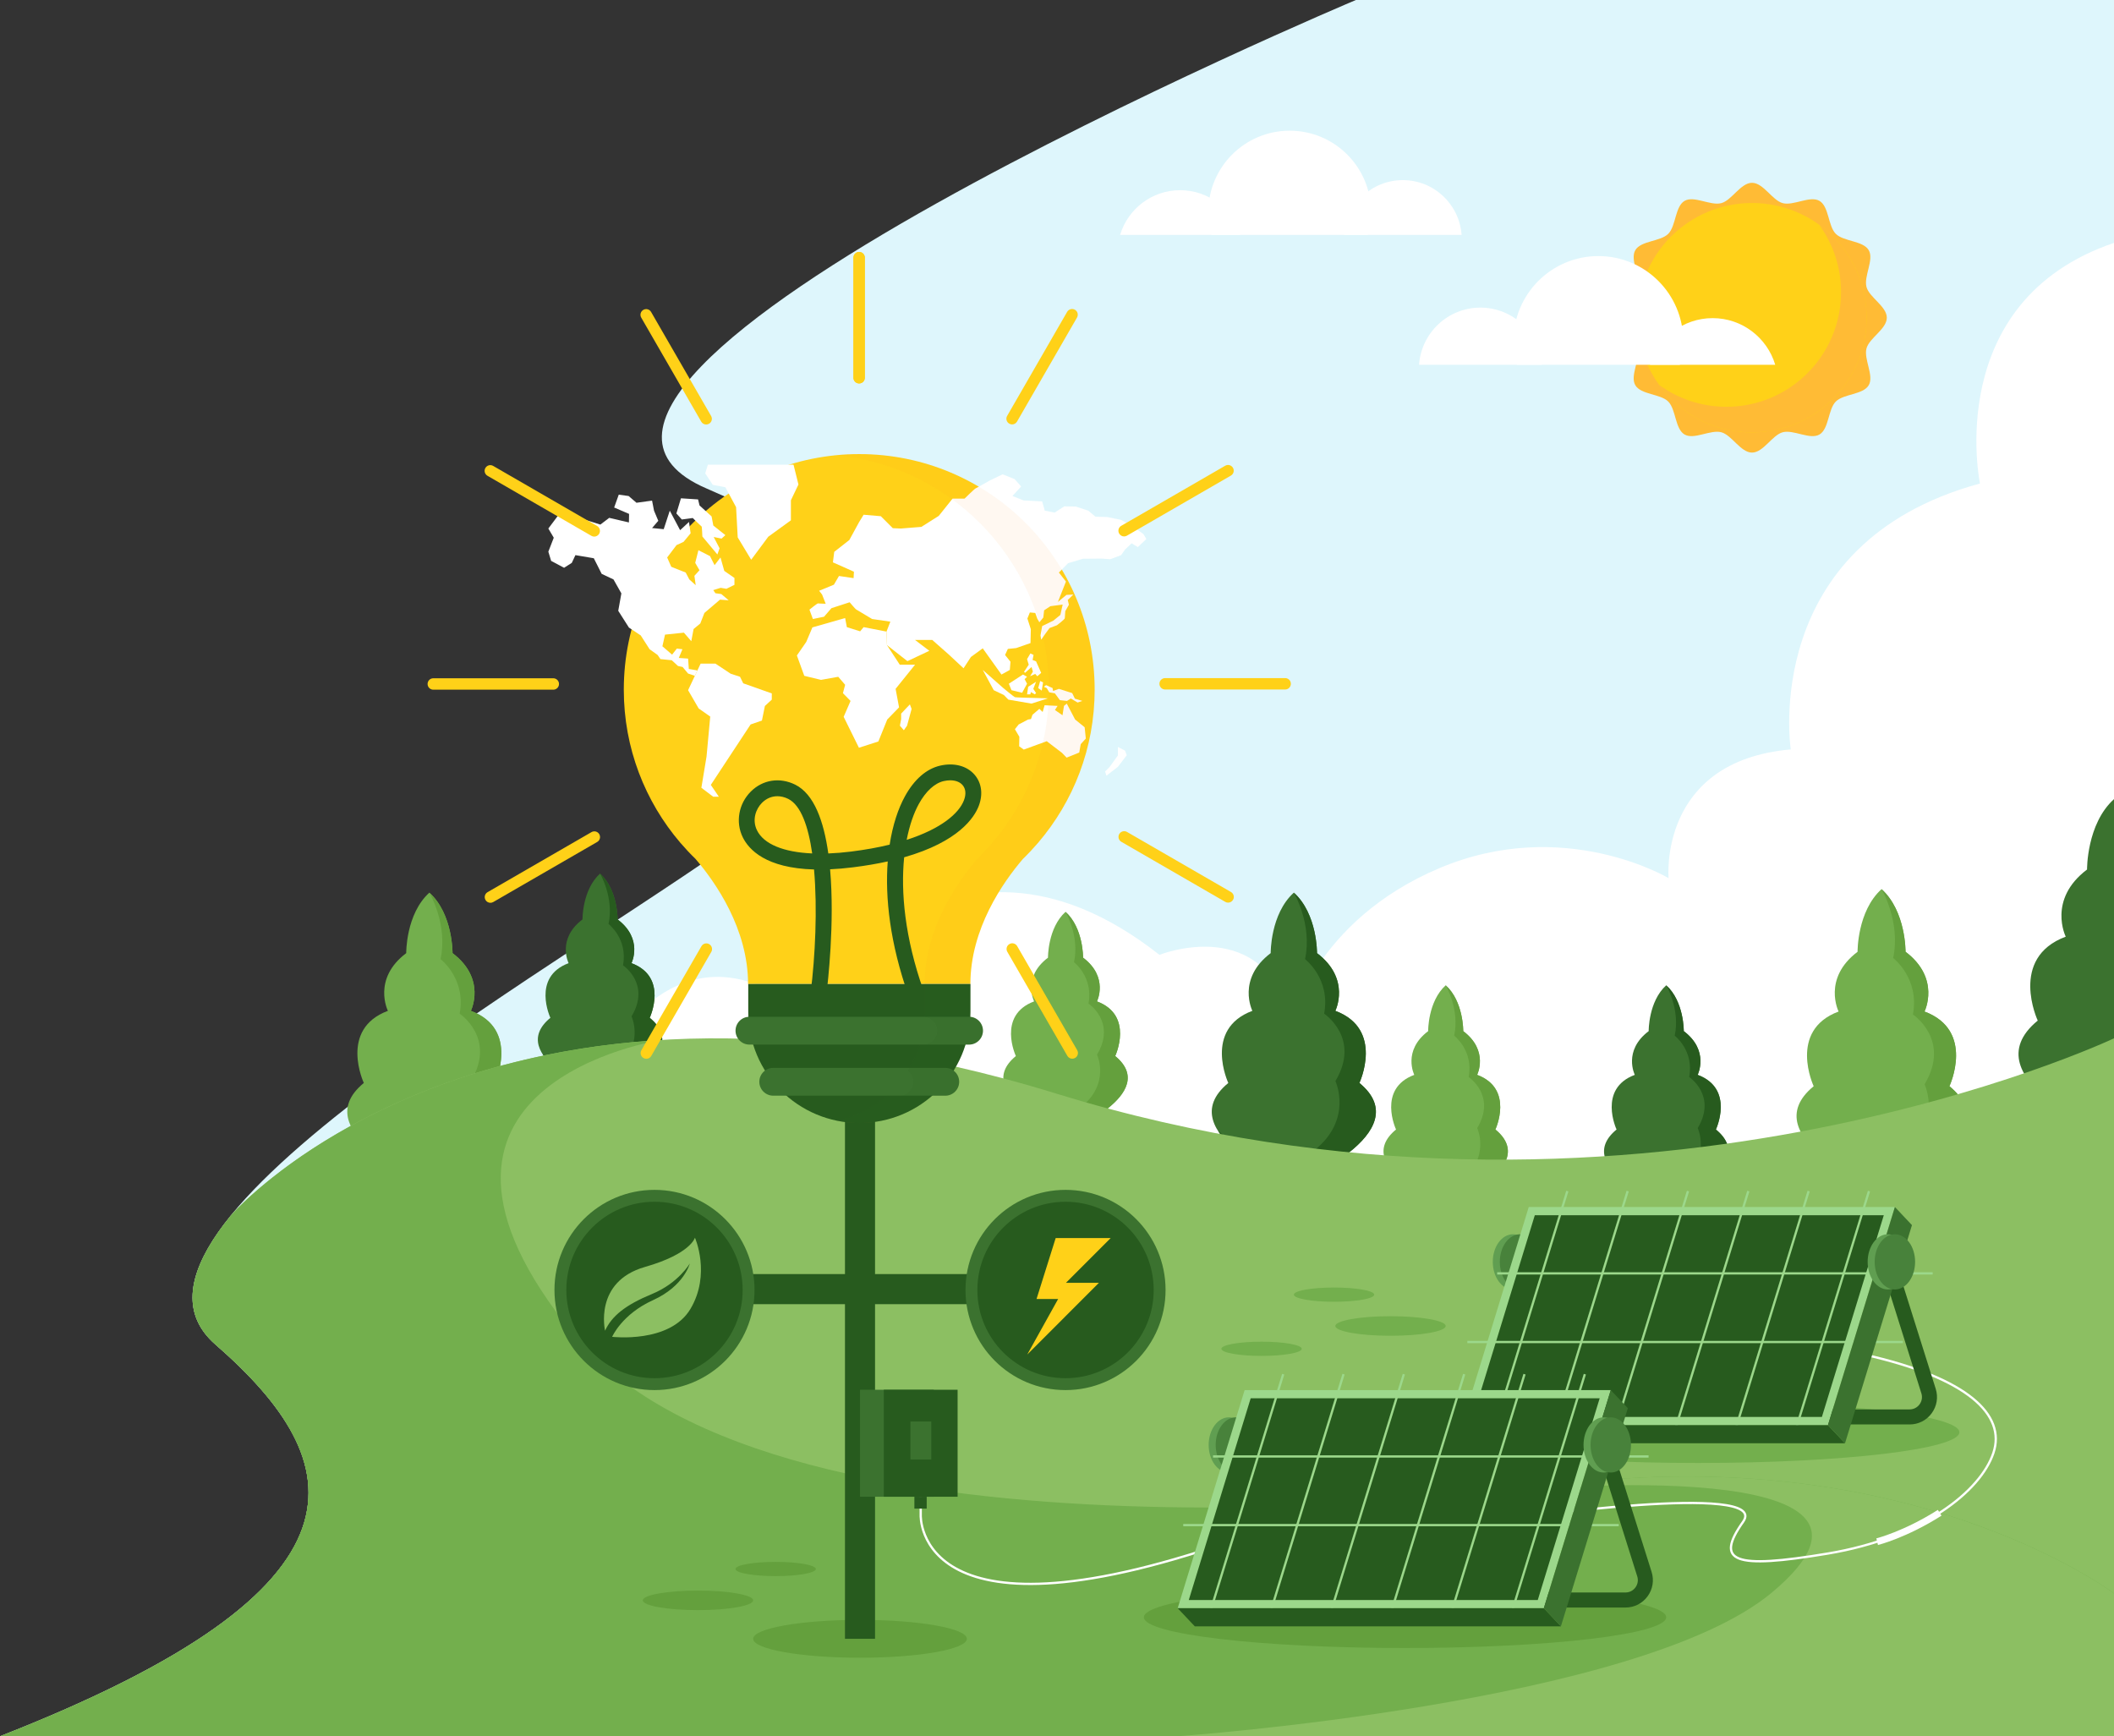 <svg width="929" height="763" viewBox="0 0 929 763" fill="none" xmlns="http://www.w3.org/2000/svg">
<rect x="0" y="0" width="929" height="763" fill="#333333" stroke="none"/>
<g clip-path="url(#clip0_1_528)">
<path d="M595.844 -1.55612e-07C595.844 -1.55612e-07 199.307 166.885 310.522 214.685C421.738 262.485 419.536 297.749 336.95 359.46C254.364 421.172 35.236 539.084 94.698 590.878C154.16 642.671 168.475 697.09 -9.15527e-05 762.998H929V-1.55612e-07H595.844Z" fill="#DEF6FC"/>
<path d="M829.161 139.612C829.161 144.6 821.466 148.507 820.235 153.107C818.967 157.866 823.64 165.095 821.231 169.26C818.788 173.487 810.175 173.031 806.746 176.46C803.32 179.89 803.773 188.512 799.551 190.958C795.387 193.367 788.166 188.69 783.411 189.96C778.815 191.19 774.91 198.893 769.928 198.893C764.945 198.893 761.038 191.19 756.442 189.96C751.689 188.688 744.466 193.367 740.301 190.956C736.079 188.512 736.533 179.89 733.108 176.46C729.679 173.031 721.064 173.485 718.622 169.258C716.212 165.092 720.888 157.866 719.619 153.107C718.388 148.507 710.694 144.6 710.694 139.612C710.694 134.627 718.388 130.717 719.619 126.117C720.888 121.361 716.215 114.132 718.624 109.964C721.066 105.739 729.679 106.193 733.108 102.764C736.535 99.335 736.079 90.713 740.303 88.268C744.468 85.857 751.689 90.536 756.444 89.264C761.038 88.035 764.945 80.334 769.928 80.334C774.91 80.334 778.817 88.035 783.411 89.264C788.166 90.536 795.389 85.857 799.551 88.268C803.775 90.713 803.322 99.335 806.746 102.766C810.175 106.195 818.791 105.739 821.233 109.966C823.642 114.132 818.967 121.361 820.235 126.119C821.466 130.717 829.161 134.627 829.161 139.612Z" fill="#FFBB35"/>
<path d="M820.296 139.612C820.296 167.451 797.745 190.019 769.927 190.019C742.108 190.019 719.559 167.451 719.559 139.612C719.559 111.774 742.108 89.205 769.927 89.205C797.745 89.205 820.296 111.774 820.296 139.612Z" fill="#FFD118"/>
<path d="M799.462 98.792C805.481 107.097 809.045 117.306 809.045 128.352C809.045 156.19 786.491 178.759 758.674 178.759C747.638 178.759 737.437 175.198 729.137 169.172C738.292 181.801 753.146 190.019 769.927 190.019C797.745 190.019 820.296 167.451 820.296 139.612C820.296 122.818 812.081 107.952 799.462 98.792Z" fill="#FFBB35"/>
<path d="M725.12 160.302C728.659 148.449 739.627 139.803 752.622 139.803C765.62 139.803 776.585 148.449 780.127 160.302H725.12Z" fill="white"/>
<path d="M666.59 160.302C665.627 156.988 665.099 153.488 665.099 149.862C665.099 129.244 681.801 112.531 702.403 112.531C723.004 112.531 739.706 129.244 739.706 149.862C739.706 153.488 739.179 156.988 738.215 160.302H666.59Z" fill="white"/>
<path d="M623.602 160.302C624.606 146.265 636.274 135.184 650.554 135.184C664.838 135.184 676.503 146.265 677.507 160.302H623.602Z" fill="white"/>
<path d="M270.148 458.639C270.148 458.639 300.372 403.593 352.734 444.313C352.734 444.313 415.415 345.546 509.512 419.609C509.512 419.609 556.436 400.871 567.269 449.226C567.269 449.226 577.829 404.609 632.583 381.5C687.338 358.389 733.265 385.908 733.265 385.908C733.265 385.908 728.594 334.482 786.952 329.338C786.952 329.338 773.02 238.889 870.097 212.483C870.097 212.483 853.386 132.45 929 106.737V542.404H270.148V458.639Z" fill="white"/>
<path d="M962.511 448.498C962.511 448.498 975.373 421.003 950.205 411.619C950.205 411.619 958.347 395.327 940.836 382.112C940.836 382.112 941.074 362.093 928.999 351.179C916.924 362.093 917.159 382.112 917.159 382.112C899.651 395.327 907.791 411.619 907.791 411.619C882.625 421.003 895.487 448.498 895.487 448.498C864.419 473.993 928.999 500.166 928.999 500.166C928.999 500.166 993.577 473.993 962.511 448.498Z" fill="#3B722F"/>
<path d="M934.72 385.193C934.72 385.193 947.852 395.129 944.489 413.078C944.489 413.078 963.387 425.579 950.255 447.535C950.255 447.535 959.436 467.195 939.365 483.006C919.553 498.615 890.967 473.602 890.227 472.951C899.994 488.392 928.999 500.166 928.999 500.166C928.999 500.166 993.578 473.994 962.511 448.498C962.511 448.498 975.372 421.004 950.204 411.617C950.204 411.617 958.348 395.327 940.836 382.112C940.836 382.112 941.074 362.093 928.999 351.179C928.999 351.179 938.565 367.403 934.72 385.193" fill="#64A03D"/>
<path d="M597.385 475.916C597.385 475.916 608.441 452.285 586.808 444.218C586.808 444.218 593.807 430.216 578.758 418.857C578.758 418.857 578.961 401.653 568.582 392.271C558.202 401.653 558.407 418.857 558.407 418.857C543.357 430.216 550.355 444.218 550.355 444.218C528.722 452.285 539.778 475.916 539.778 475.916C513.075 497.83 568.582 520.326 568.582 520.326C568.582 520.326 624.088 497.83 597.385 475.916Z" fill="#3B722F"/>
<path d="M573.5 421.505C573.5 421.505 584.787 430.046 581.897 445.473C581.897 445.473 598.139 456.218 586.85 475.088C586.85 475.088 594.743 491.986 577.49 505.578C560.465 518.992 535.891 497.496 535.259 496.936C543.652 510.207 568.582 520.327 568.582 520.327C568.582 520.327 624.089 497.831 597.386 475.915C597.386 475.915 608.439 452.286 586.808 444.219C586.808 444.219 593.807 430.215 578.759 418.858C578.759 418.858 578.959 401.652 568.582 392.269C568.582 392.269 576.803 406.216 573.5 421.505Z" fill="#275B1E"/>
<path d="M217.491 475.916C217.491 475.916 228.546 452.285 206.913 444.218C206.913 444.218 213.912 430.216 198.864 418.857C198.864 418.857 199.066 401.653 188.687 392.271C178.308 401.653 178.513 418.857 178.513 418.857C163.462 430.216 170.461 444.218 170.461 444.218C148.828 452.285 159.883 475.916 159.883 475.916C133.181 497.83 188.687 520.326 188.687 520.326C188.687 520.326 244.194 497.83 217.491 475.916Z" fill="#73AF4D"/>
<path d="M193.605 421.505C193.605 421.505 204.892 430.046 202.003 445.473C202.003 445.473 218.245 456.218 206.956 475.088C206.956 475.088 214.849 491.986 197.596 505.578C180.57 518.992 155.999 497.496 155.365 496.936C163.758 510.207 188.688 520.327 188.688 520.327C188.688 520.327 244.194 497.831 217.491 475.915C217.491 475.915 228.545 452.286 206.914 444.219C206.914 444.219 213.913 430.215 198.864 418.858C198.864 418.858 199.065 401.652 188.688 392.269C188.688 392.269 196.909 406.216 193.605 421.505Z" fill="#64A03D"/>
<path d="M657.142 496.369C657.142 496.369 665.517 478.464 649.125 472.353C649.125 472.353 654.431 461.74 643.025 453.136C643.025 453.136 643.179 440.097 635.315 432.987C627.453 440.097 627.605 453.136 627.605 453.136C616.201 461.74 621.504 472.353 621.504 472.353C605.113 478.464 613.49 496.369 613.49 496.369C593.256 512.976 635.315 530.022 635.315 530.022C635.315 530.022 677.376 512.976 657.142 496.369" fill="#73AF4D"/>
<path d="M639.042 455.142C639.042 455.142 647.595 461.613 645.404 473.302C645.404 473.302 657.713 481.444 649.159 495.743C649.159 495.743 655.14 508.546 642.068 518.845C629.164 529.012 610.546 512.723 610.064 512.297C616.424 522.354 635.315 530.022 635.315 530.022C635.315 530.022 677.375 512.976 657.142 496.369C657.142 496.369 665.515 478.464 649.126 472.353C649.126 472.353 654.429 461.74 643.026 453.136C643.026 453.136 643.18 440.097 635.315 432.987C635.315 432.987 641.546 443.555 639.042 455.142" fill="#64A03D"/>
<path d="M490.076 464.089C490.076 464.089 498.453 446.182 482.061 440.072C482.061 440.072 487.365 429.46 475.961 420.854C475.961 420.854 476.115 407.817 468.251 400.707C460.387 407.817 460.541 420.854 460.541 420.854C449.135 429.46 454.438 440.072 454.438 440.072C438.049 446.182 446.424 464.089 446.424 464.089C426.189 480.694 468.251 497.742 468.251 497.742C468.251 497.742 510.31 480.694 490.076 464.089" fill="#73AF4D"/>
<path d="M471.978 422.859C471.978 422.859 480.529 429.332 478.34 441.02C478.34 441.02 490.646 449.163 482.095 463.463C482.095 463.463 488.074 476.266 475.001 486.565C462.1 496.73 443.48 480.44 443 480.017C449.36 490.071 468.251 497.741 468.251 497.741C468.251 497.741 510.308 480.694 490.076 464.089C490.076 464.089 498.451 446.181 482.062 440.072C482.062 440.072 487.363 429.46 475.962 420.853C475.962 420.853 476.116 407.817 468.251 400.707C468.251 400.707 474.482 411.273 471.978 422.859" fill="#64A03D"/>
<path d="M285.514 447.284C285.514 447.284 293.892 429.376 277.5 423.265C277.5 423.265 282.803 412.652 271.4 404.048C271.4 404.048 271.554 391.009 263.69 383.902C255.825 391.009 255.979 404.048 255.979 404.048C244.574 412.652 249.877 423.265 249.877 423.265C233.488 429.376 241.865 447.284 241.865 447.284C221.63 463.888 263.69 480.936 263.69 480.936C263.69 480.936 305.749 463.888 285.514 447.284Z" fill="#3B722F"/>
<path d="M267.417 406.054C267.417 406.054 275.97 412.527 273.779 424.214C273.779 424.214 286.088 432.358 277.534 446.657C277.534 446.657 283.513 459.458 270.44 469.757C257.539 479.924 238.921 463.635 238.439 463.212C244.799 473.266 263.69 480.936 263.69 480.936C263.69 480.936 305.747 463.888 285.515 447.283C285.515 447.283 293.89 429.376 277.501 423.264C277.501 423.264 282.802 412.652 271.401 404.048C271.401 404.048 271.555 391.009 263.69 383.901C263.69 383.901 269.921 394.467 267.417 406.054" fill="#275B1E"/>
<path d="M754.051 496.369C754.051 496.369 762.428 478.464 746.034 472.353C746.034 472.353 751.34 461.74 739.936 453.136C739.936 453.136 740.088 440.097 732.224 432.987C724.362 440.097 724.514 453.136 724.514 453.136C713.11 461.74 718.413 472.353 718.413 472.353C702.022 478.464 710.399 496.369 710.399 496.369C690.165 512.976 732.224 530.022 732.224 530.022C732.224 530.022 774.285 512.976 754.051 496.369" fill="#3B722F"/>
<path d="M735.951 455.142C735.951 455.142 744.505 461.613 742.316 473.302C742.316 473.302 754.622 481.444 746.068 495.743C746.068 495.743 752.05 508.546 738.977 518.845C726.076 529.012 707.456 512.723 706.975 512.297C713.333 522.354 732.225 530.022 732.225 530.022C732.225 530.022 774.284 512.976 754.052 496.369C754.052 496.369 762.427 478.464 746.035 472.353C746.035 472.353 751.338 461.74 739.937 453.136C739.937 453.136 740.089 440.097 732.225 432.987C732.225 432.987 738.455 443.555 735.951 455.142" fill="#275B1E"/>
<path d="M856.677 477.343C856.677 477.343 868.122 452.872 845.722 444.521C845.722 444.521 852.97 430.019 837.387 418.259C837.387 418.259 837.598 400.442 826.851 390.729C816.102 400.442 816.313 418.259 816.313 418.259C800.73 430.019 807.977 444.521 807.977 444.521C785.578 452.872 797.023 477.343 797.023 477.343C769.371 500.037 826.851 523.331 826.851 523.331C826.851 523.331 884.329 500.037 856.677 477.343Z" fill="#73AF4D"/>
<path d="M831.944 421.002C831.944 421.002 843.631 429.846 840.636 445.821C840.636 445.821 857.455 456.946 845.768 476.489C845.768 476.489 853.94 493.984 836.078 508.059C818.444 521.95 792.999 499.688 792.344 499.108C801.037 512.852 826.85 523.332 826.85 523.332C826.85 523.332 884.328 500.036 856.676 477.342C856.676 477.342 868.123 452.873 845.724 444.522C845.724 444.522 852.971 430.02 837.388 418.26C837.388 418.26 837.597 400.443 826.85 390.73C826.85 390.73 835.364 405.168 831.944 421.002" fill="#64A03D"/>
<path d="M689.881 520.032C689.881 522.263 685.838 524.068 680.85 524.068C675.861 524.068 671.818 522.263 671.818 520.032C671.818 517.804 675.861 515.999 680.85 515.999C685.838 515.999 689.881 517.804 689.881 520.032Z" fill="#B7BDE2"/>
<path d="M784.051 520.912C784.051 522.656 780.888 524.068 776.988 524.068C773.088 524.068 769.927 522.656 769.927 520.912C769.927 519.171 773.088 517.756 776.988 517.756C780.888 517.756 784.051 519.171 784.051 520.912Z" fill="#B7BDE2"/>
<path d="M875.994 521.433C875.994 522.888 873.354 524.067 870.096 524.067C866.839 524.067 864.201 522.888 864.201 521.433C864.201 519.979 866.839 518.799 870.096 518.799C873.354 518.799 875.994 519.979 875.994 521.433Z" fill="#B7BDE2"/>
<path d="M464.5 480.679C215.67 403.945 102.679 532.737 101.499 534.092C83.31 556.445 77.948 576.285 94.698 590.878C154.16 642.671 168.475 697.09 -9.15527e-05 763H929V456.301C929 456.301 714.642 557.818 464.5 480.679Z" fill="#8CBF62"/>
<path d="M252.162 586.47C161.897 476.306 290.589 457.041 290.669 457.03C162.353 464.768 102.358 533.107 101.499 534.092C83.31 556.445 77.948 576.285 94.698 590.878C131.787 623.182 151.304 656.508 119.866 693.008C123.13 695.404 126.468 697.817 129.935 700.253C199.307 749.018 259.87 750.666 323.736 753.972C387.602 757.278 506.526 752.87 541.142 749.564C575.755 746.258 670.568 654.599 670.568 654.599C670.568 654.599 342.456 696.669 252.162 586.47Z" fill="#73AF4D"/>
<path d="M-7.62939e-05 763H928.999V700.252C928.999 700.252 805.297 606.305 595.899 672.425C386.501 738.544 203.562 703.303 124.905 623.948C152.096 666.042 133.086 710.935 -7.62939e-05 763Z" fill="#73AF4D"/>
<path d="M670.575 654.602C670.81 654.626 852.559 638.325 778.509 699.975C719.829 748.831 517.538 763 517.538 763H929V700.253C929 700.253 834.381 628.399 670.575 654.602Z" fill="#8CBF62"/>
<path d="M404.608 638.539V665.813C404.608 665.813 401.956 727.326 547.574 674.905" stroke="white" stroke-miterlimit="10"/>
<path d="M424.887 720.179C424.887 724.774 403.866 728.499 377.934 728.499C352.002 728.499 330.979 724.774 330.979 720.179C330.979 715.583 352.002 711.859 377.934 711.859C403.866 711.859 424.887 715.583 424.887 720.179Z" fill="#64A03D"/>
<path d="M861.049 629.405C861.049 636.865 809.665 642.913 746.279 642.913C682.893 642.913 631.507 636.865 631.507 629.405C631.507 621.946 682.893 615.899 746.279 615.899C809.665 615.899 861.049 621.946 861.049 629.405Z" fill="#73AF4D"/>
<path d="M732.215 710.719C732.215 718.178 680.831 724.225 617.445 724.225C554.059 724.225 502.673 718.178 502.673 710.719C502.673 703.259 554.059 697.211 617.445 697.211C680.831 697.211 732.215 703.259 732.215 710.719Z" fill="#64A03D"/>
<path d="M330.98 703.281C330.98 705.655 320.12 707.579 306.726 707.579C293.332 707.579 282.474 705.655 282.474 703.281C282.474 700.907 293.332 698.985 306.726 698.985C320.12 698.985 330.98 700.907 330.98 703.281Z" fill="#64A03D"/>
<path d="M358.521 689.506C358.521 691.234 350.615 692.636 340.861 692.636C331.109 692.636 323.203 691.234 323.203 689.506C323.203 687.778 331.109 686.376 340.861 686.376C350.615 686.376 358.521 687.778 358.521 689.506Z" fill="#64A03D"/>
<path d="M635.315 582.712C635.315 585.086 624.455 587.01 611.061 587.01C597.667 587.01 586.809 585.086 586.809 582.712C586.809 580.34 597.667 578.416 611.061 578.416C624.455 578.416 635.315 580.34 635.315 582.712Z" fill="#73AF4D"/>
<path d="M603.902 568.937C603.902 570.665 595.996 572.067 586.242 572.067C576.488 572.067 568.582 570.665 568.582 568.937C568.582 567.209 576.488 565.807 586.242 565.807C595.996 565.807 603.902 567.209 603.902 568.937Z" fill="#73AF4D"/>
<path d="M572.057 592.735C572.057 594.463 564.149 595.865 554.395 595.865C544.643 595.865 536.737 594.463 536.737 592.735C536.737 591.008 544.643 589.606 554.395 589.606C564.149 589.606 572.057 591.008 572.057 592.735Z" fill="#73AF4D"/>
<path d="M384.539 720.179H371.325V465.293H384.539V720.179Z" fill="#275B1E"/>
<path d="M456.226 370.321C471.686 352.228 481.044 328.758 481.044 303.086C481.044 245.906 434.723 199.552 377.587 199.552C320.449 199.552 274.128 245.906 274.128 303.086C274.128 328.758 283.485 352.228 298.945 370.321L298.901 370.31C298.901 370.31 298.974 370.376 299.078 370.471C301.161 372.902 303.352 375.233 305.651 377.462C314.452 387.743 328.734 408.17 328.734 432.418H377.587H426.438C426.438 408.17 440.72 387.745 449.52 377.462C451.819 375.236 454.011 372.902 456.096 370.471C456.198 370.376 456.27 370.31 456.27 370.31L456.226 370.321Z" fill="#FFD118"/>
<path d="M315.901 350.123L312.369 344.929L329.857 318.366L334.834 316.649L336.132 310.247L339.162 307.454V304.726L326.611 300.287L325.206 297.415L321.094 296.066L314.388 291.625H307.896L302.379 303.307L307.031 311.329L312.113 314.904L310.492 332.441L308.222 346.189L313.413 350.123H315.901Z" fill="white"/>
<path d="M306.475 294.635L302.702 293.972L302.381 289.425L298.304 289.136L299.892 285.313L297.437 285.022L295.347 287.693L291.094 284.012L292.246 278.888L300.542 278.022L303.786 281.775L304.795 276.435L307.752 273.98L309.554 269.36L316.407 263.515L320.228 263.804L316.982 261.06L314.388 260.701L313.45 259.328L316.696 258.318L319.22 258.75L322.754 257.02V253.987L318.281 250.884L316.621 244.986L314.027 248.358L312.007 244.389L306.922 241.791L305.515 247.347L307.391 250.595L305.156 253.049L305.733 257.163L302.92 254.638L301.333 251.607L294.986 249.079L293.184 244.986L297.296 239.554L300.397 238.11L303.495 234.357L302.775 229.376L298.881 232.986L294.338 224.417L291.669 232.552L286.549 232.047L289.288 228.871L287.414 224.417L286.549 219.993L279.699 220.943L276.237 217.972L271.91 217.395L269.891 223.024L276.451 225.84L276.381 229.592L267.726 227.571L263.832 230.53L246.379 225.045L240.97 232.263L243.351 236.305L240.97 242.439L242.197 246.481L247.892 249.513L251.281 247.347L252.869 243.955L260.947 245.326L264.407 252.182L269.602 254.638L273.062 260.771L271.692 268.421L276.381 275.785L281.571 279.236L285.467 285.313L289 287.838L290.226 289.641L295.204 290.146L297.943 292.672L299.963 293.106L302.381 295.993L305.361 296.994L306.475 294.635Z" fill="white"/>
<path d="M299.242 218.983L297.24 225.642L299.621 228.293L304.433 227.645C304.433 227.645 308.168 231.326 308.329 231.379C308.492 231.434 308.652 235.762 308.652 235.762L315.253 243.666L316.226 240.959L313.63 235.98L317.089 236.684L318.768 235.167L313.467 230.947L312.709 226.94L307.408 222.122L306.761 219.47L299.242 218.983Z" fill="white"/>
<path d="M311.069 204.212L309.917 208.012L313.231 213.065L318.768 214.13L323.474 222.88L324.194 236.161L330.11 245.975L337.611 235.872L347.56 228.654V219.849L350.879 212.92L348.717 204.212H311.069Z" fill="white"/>
<path d="M371.397 271.598L357.01 275.713L354.305 282.1L350.194 288.053L353.44 296.995L360.798 298.773L368.367 297.416L371.397 300.937L370.424 304.618L373.778 308.025L370.748 315.012L377.456 328.602L386.003 325.838L389.894 316.202L395.089 310.858L393.572 302.72L402.119 292.111H395.413L389.788 283.506L389.57 277.553L379.51 275.603L377.995 277.443L372.148 275.603L371.397 271.598Z" fill="white"/>
<path d="M396.007 313.604V316.039L395.468 318.909L397.199 320.91L398.604 318.909L400.606 311.547L399.848 309.544L396.007 313.604Z" fill="white"/>
<path d="M440.09 296.426L431.871 284.915L426.676 288.703L423.432 293.682L417.049 287.729L409.691 281.234H402.12L408.394 285.997L398.766 290.544L389.787 283.506L389.571 277.553L391.265 273.187L383.26 272.03C383.26 272.03 376.481 267.99 376.157 267.774C375.831 267.556 373.38 264.669 373.38 264.669L365.375 267.267L362.131 271.021L357.226 272.03L355.713 267.918C355.713 267.918 359.173 265.103 359.462 265.174C359.75 265.246 362.851 265.319 362.851 265.319L361.265 261.277L359.966 259.617L366.456 256.946L368.691 253.122L375.111 254.059L375.257 251.245L370.422 249.08L366.025 247.132L366.602 242.512L373.237 237.315L377.49 229.52L379.509 226.201L387.083 226.851L392.346 232.118L395.883 232.264L404.897 231.541L412.541 226.705L418.598 219.128H423.863C423.863 219.128 428.191 214.87 428.695 214.652C429.202 214.436 435.042 211.115 435.042 211.115L440.594 208.446L445.86 210.539L448.745 213.786L444.921 217.973L449.826 219.922L457.977 220.354L459.131 224.416L463.456 225.262L467.713 222.52L472.688 222.593L478.24 224.416L481.416 227.067L486.536 227.21L492.594 228.438L497.281 230.964L502.474 234.701L503.771 236.881L500.023 240.419L497.281 238.759L494.469 241.428L492.665 243.956L487.906 245.759L484.085 245.47L475.932 245.543L469.371 247.491L465.332 251.606L468.433 255.575L464.901 264.526L468.651 261.423L471.679 261.277L469.226 263.66L469.732 265.753L468.145 268.566C468.145 268.566 467.929 271.166 467.929 271.671C467.929 272.176 464.467 274.774 464.467 274.774L461.223 276L459.417 278.455L457.543 281.126L457.254 279.237L457.977 275.133L462.881 272.753L465.982 270.227L466.991 265.681L461.582 266.401L458.842 268.206L458.481 271.382L456.75 273.474L455.814 271.814L454.946 269.361L452.568 269.145L451.486 271.814L452.999 276.507L452.856 282.607L446.509 284.807L442.902 285.168L441.677 287.837L444.058 290.797L443.77 294.405L440.09 296.426Z" fill="white"/>
<path d="M451.774 316.202L447.663 318.366L446.004 320.458L447.951 323.779L447.878 327.967L449.898 329.41L459.993 325.729L466.701 330.854L468.721 332.948L474.275 330.71L474.925 327.028L477.16 324.575L476.656 319.594L472.471 316.202L468.796 309.202L467.569 310.211L466.919 314.324L463.601 312.016L464.757 310.211L459.059 309.923L458.192 312.882L456.751 311.512L453.721 314.108L453.071 315.986L451.774 316.202Z" fill="white"/>
<path d="M491.258 328.273V332.009L487.528 337.151L485.634 339.046L486.228 340.886L491.258 336.987L495.154 331.901L494.397 329.858L491.258 328.273Z" fill="white"/>
<path d="M431.87 294.405L436.702 303.307L441.172 305.447L443.119 307.455L453.289 309.2L460.5 306.893L452.928 306.675C452.928 306.675 446.436 306.529 446.004 306.386C445.572 306.243 440.956 302.417 440.956 302.417L431.87 294.405Z" fill="white"/>
<path d="M443.335 300.468L449.537 296.426L451.342 297.416L450.261 298.447L451.342 300.468L449.175 304.438L444.489 303.307L443.335 300.468Z" fill="white"/>
<path d="M455.308 299.602L451.846 301.804L451.341 305.123H452.784L453.037 304.149L454.731 305.123L455.308 304.581L454.081 302.72L455.308 299.602Z" fill="white"/>
<path d="M459.706 301.082L462.556 302.362L462.774 303.645L465.333 302.721L471.173 304.582L472.365 307.037L475.644 308.024L473.554 308.732L470.561 306.964L468.903 308.024L465.764 307.685L463.564 304.69L461.113 304.258L459.994 302.362L458.735 301.805L459.706 301.082Z" fill="white"/>
<path d="M457.11 299.277L456.244 302.362L457.797 303.5L458.372 299.89L457.11 299.277Z" fill="white"/>
<path d="M452.819 287.152L451.342 289.642L452.08 292.111L450.007 295.234L450.476 295.668L453.324 293.107L453.901 295.163L452.676 297.184L454.909 296.137L455.848 297.184L457.543 295.703L455.308 290.652L453.775 290.039L454.189 287.802L452.819 287.152Z" fill="white"/>
<g opacity="0.4">
<g opacity="0.4">
<path opacity="0.4" d="M481.043 303.087C481.043 245.907 434.724 199.55 377.586 199.55C374.194 199.55 370.847 199.727 367.539 200.046C419.96 205.102 460.947 249.298 460.947 303.087C460.947 328.759 451.589 352.229 436.129 370.321L436.173 370.31C436.173 370.31 436.103 370.376 436.002 370.471C433.916 372.902 431.723 375.236 429.426 377.462C420.623 387.746 406.341 408.17 406.341 432.418H406.365V444.646C406.365 445.393 406.341 446.138 406.308 446.879C409.422 447.161 411.871 449.75 411.871 452.937C411.871 456.314 409.138 459.053 405.762 459.053H404.205C402.95 463.128 401.168 466.972 398.955 470.516C400.437 471.634 401.41 473.39 401.41 475.391C401.41 478.768 398.677 481.505 395.301 481.505H389.569C383.409 486.872 375.881 490.685 367.592 492.426C370.84 493.109 374.19 493.502 377.641 493.502C389.899 493.502 401.091 488.972 409.664 481.505H415.397C418.773 481.505 421.506 478.768 421.506 475.391C421.506 473.39 420.533 471.634 419.051 470.516C421.264 466.972 423.046 463.128 424.301 459.053H425.858C429.234 459.053 431.967 456.314 431.967 452.937C431.967 449.75 429.518 447.161 426.404 446.879C426.437 446.138 426.461 445.393 426.461 444.646V432.418H426.437C426.437 408.17 440.719 387.746 449.521 377.462C451.818 375.236 454.012 372.902 456.097 370.471C456.199 370.376 456.269 370.31 456.269 370.31L456.225 370.321C471.685 352.229 481.043 328.759 481.043 303.087Z" fill="#F6921E"/>
</g>
</g>
<path d="M377.546 168.506C376.165 168.506 375.04 167.387 375.04 166.005V113.219C375.04 111.842 376.165 110.718 377.546 110.718C378.931 110.718 380.05 111.842 380.05 113.219V166.005C380.05 167.387 378.931 168.506 377.546 168.506Z" fill="#FFD118"/>
<path d="M310.327 186.552C309.461 186.552 308.626 186.1 308.164 185.298L281.794 139.59C281.1 138.393 281.51 136.864 282.708 136.176C283.906 135.477 285.436 135.892 286.124 137.088L312.491 182.795C313.192 183.996 312.784 185.53 311.582 186.222C311.188 186.447 310.752 186.552 310.327 186.552Z" fill="#FFD118"/>
<path d="M261.137 235.817C260.712 235.817 260.278 235.704 259.886 235.473L214.221 209.085C213.019 208.39 212.609 206.859 213.303 205.664C213.99 204.463 215.521 204.046 216.723 204.747L262.39 231.136C263.592 231.83 264 233.362 263.308 234.563C262.837 235.361 262.002 235.817 261.137 235.817Z" fill="#FFD118"/>
<path d="M243.151 303.087H190.415C189.029 303.087 187.904 301.965 187.904 300.578C187.904 299.199 189.029 298.07 190.415 298.07H243.151C244.531 298.07 245.657 299.199 245.657 300.578C245.657 301.965 244.531 303.087 243.151 303.087Z" fill="#FFD118"/>
<path d="M215.517 396.74C214.647 396.74 213.808 396.293 213.35 395.486C212.654 394.292 213.066 392.758 214.264 392.064L259.935 365.678C261.133 364.977 262.661 365.398 263.355 366.594C264.044 367.789 263.639 369.321 262.436 370.008L216.763 396.405C216.369 396.632 215.937 396.74 215.517 396.74Z" fill="#FFD118"/>
<path d="M284.033 465.292C283.61 465.292 283.174 465.18 282.788 464.957C281.586 464.261 281.17 462.729 281.861 461.534L308.245 415.828C308.927 414.634 310.458 414.208 311.656 414.909C312.858 415.603 313.268 417.133 312.574 418.33L286.198 464.038C285.737 464.845 284.896 465.292 284.033 465.292Z" fill="#FFD118"/>
<path d="M471.214 465.251C470.342 465.251 469.505 464.804 469.043 463.997L442.672 418.289C441.979 417.088 442.393 415.562 443.591 414.873C444.793 414.167 446.315 414.588 447.007 415.787L473.37 461.498C474.066 462.688 473.654 464.22 472.461 464.916C472.066 465.139 471.632 465.251 471.214 465.251Z" fill="#FFD118"/>
<path d="M539.702 396.667C539.273 396.667 538.841 396.562 538.447 396.33L492.778 369.942C491.58 369.248 491.162 367.716 491.86 366.521C492.547 365.32 494.086 364.91 495.276 365.604L540.951 391.993C542.145 392.687 542.561 394.221 541.869 395.411C541.403 396.218 540.564 396.667 539.702 396.667Z" fill="#FFD118"/>
<path d="M564.768 303.003H512.019C510.638 303.003 509.513 301.881 509.513 300.492C509.513 299.113 510.638 297.991 512.019 297.991H564.768C566.149 297.991 567.27 299.113 567.27 300.492C567.27 301.881 566.149 303.003 564.768 303.003Z" fill="#FFD118"/>
<path d="M493.987 235.738C493.118 235.738 492.283 235.289 491.82 234.484C491.124 233.287 491.536 231.756 492.739 231.064L538.414 204.673C539.608 203.972 541.138 204.391 541.83 205.59C542.526 206.787 542.11 208.319 540.912 209.006L495.234 235.401C494.849 235.626 494.408 235.738 493.987 235.738Z" fill="#FFD118"/>
<path d="M444.763 186.519C444.342 186.519 443.911 186.406 443.517 186.175C442.323 185.49 441.902 183.956 442.598 182.761L468.96 137.039C469.656 135.847 471.184 135.431 472.38 136.123C473.578 136.817 473.985 138.349 473.294 139.543L446.935 185.263C446.472 186.063 445.631 186.519 444.763 186.519Z" fill="#FFD118"/>
<path d="M377.546 168.506C376.165 168.506 375.04 167.387 375.04 166.005V113.219C375.04 111.842 376.165 110.718 377.546 110.718C378.931 110.718 380.05 111.842 380.05 113.219V166.005C380.05 167.387 378.931 168.506 377.546 168.506Z" fill="#FFD118"/>
<path d="M417.591 342.911C416.688 342.911 415.726 343.023 414.728 343.25C410.725 344.169 406.833 347.74 403.776 353.305C401.587 357.285 399.698 362.599 398.447 369.077C413.623 364.184 421.397 357.459 423.606 351.687C424.632 349.012 424.416 346.633 422.994 344.994C421.811 343.632 419.886 342.911 417.591 342.911ZM341.624 349.904C339.139 349.904 336.783 350.878 334.874 352.78C332.158 355.487 330.416 360.267 332.647 364.849C335.62 370.959 344.317 374.496 356.921 375.047C355.205 363.058 351.921 353.803 346.356 351.061C344.782 350.285 343.178 349.904 341.624 349.904V349.904ZM399.253 437.625C391.094 414.545 388.902 394.475 390.116 378.556C385.55 379.565 380.474 380.445 374.83 381.148C371.229 381.595 367.888 381.88 364.787 382.021C366.866 405.61 363.774 432.115 363.173 436.897L356.264 436.027C358.209 420.531 359.275 399.472 357.727 382.095C336.6 381.511 329.066 373.405 326.386 367.902C323.151 361.259 324.589 353.197 329.96 347.841C335.191 342.627 342.659 341.47 349.433 344.809C357.78 348.926 362.03 360.957 364.003 375.056C367.15 374.939 370.478 374.666 373.969 374.232C380.296 373.445 385.945 372.407 390.959 371.181C392.307 362.465 394.727 355.306 397.674 349.946C401.761 342.51 407.122 337.844 413.176 336.458C419.254 335.065 424.89 336.548 428.253 340.427C431.395 344.048 432.071 349.062 430.109 354.182C428.184 359.212 421.335 369.89 397.335 376.738C395.802 392.005 397.601 412.054 405.816 435.3L399.253 437.625Z" fill="#275B1E"/>
<path d="M377.641 493.503C350.678 493.503 328.82 471.628 328.82 444.645V432.417H426.461V444.645C426.461 471.628 404.603 493.503 377.641 493.503Z" fill="#275B1E"/>
<path d="M425.859 459.052H329.337C325.965 459.052 323.228 456.315 323.228 452.939C323.228 449.562 325.965 446.825 329.337 446.825H425.859C429.233 446.825 431.966 449.562 431.966 452.939C431.966 456.315 429.233 459.052 425.859 459.052Z" fill="#3B722F"/>
<path d="M415.398 481.505H339.798C336.426 481.505 333.689 478.768 333.689 475.392C333.689 472.015 336.426 469.278 339.798 469.278H415.398C418.772 469.278 421.505 472.015 421.505 475.392C421.505 478.768 418.772 481.505 415.398 481.505Z" fill="#3B722F"/>
<g opacity="0.5">
<g opacity="0.5">
<path opacity="0.5" d="M426.405 446.879C426.438 446.138 426.46 445.393 426.46 444.644V432.416H426.438H406.364V444.644C406.364 445.393 406.342 446.138 406.309 446.879C409.423 447.161 411.87 449.751 411.87 452.938C411.87 456.314 409.137 459.052 405.763 459.052H404.206C402.95 463.129 401.169 466.973 398.953 470.517C400.438 471.632 401.409 473.391 401.409 475.392C401.409 478.768 398.676 481.506 395.302 481.506H389.567C383.41 486.872 375.882 490.685 367.593 492.426C368.315 492.576 369.044 492.711 369.777 492.832C370.716 492.986 371.66 493.127 372.614 493.226C373.017 493.27 373.422 493.295 373.827 493.328C375.087 493.425 376.353 493.502 377.64 493.502C389.9 493.502 401.092 488.973 409.663 481.506H415.398C418.772 481.506 421.505 478.768 421.505 475.392C421.505 473.391 420.534 471.632 419.049 470.517C421.265 466.973 423.046 463.129 424.302 459.052H425.859C429.233 459.052 431.966 456.314 431.966 452.938C431.966 449.751 429.519 447.161 426.405 446.879Z" fill="#275B1E"/>
</g>
</g>
<path d="M431.28 573.125H377.932V559.901H431.28V573.125Z" fill="#275B1E"/>
<path d="M512.21 566.888C512.21 591.182 492.528 610.882 468.25 610.882C443.972 610.882 424.291 591.182 424.291 566.888C424.291 542.591 443.972 522.892 468.25 522.892C492.528 522.892 512.21 542.591 512.21 566.888Z" fill="#3B722F"/>
<path d="M506.993 566.888C506.993 588.302 489.647 605.66 468.25 605.66C446.853 605.66 429.507 588.302 429.507 566.888C429.507 545.474 446.853 528.113 468.25 528.113C489.647 528.113 506.993 545.474 506.993 566.888Z" fill="#275B1E"/>
<path d="M463.921 544.075H488.091L468.429 563.75H482.912L451.417 595.27L465 570.854H455.506L463.921 544.075Z" fill="#FFD118"/>
<path d="M377.932 573.125H324.584V559.901H377.932V573.125Z" fill="#275B1E"/>
<path d="M243.658 566.888C243.658 591.182 263.34 610.882 287.618 610.882C311.894 610.882 331.578 591.182 331.578 566.888C331.578 542.591 311.894 522.892 287.618 522.892C263.34 522.892 243.658 542.591 243.658 566.888Z" fill="#3B722F"/>
<path d="M248.876 566.888C248.876 588.302 266.221 605.66 287.618 605.66C309.016 605.66 326.361 588.302 326.361 566.888C326.361 545.474 309.016 528.113 287.618 528.113C266.221 528.113 248.876 545.474 248.876 566.888Z" fill="#275B1E"/>
<path d="M265.9 584.787C265.9 584.787 260.817 563.23 283.461 556.754C303.604 550.995 305.392 543.899 305.392 543.899C305.392 543.899 312.503 559.924 303.419 575.213C294.334 590.504 269.008 587.473 269.008 587.473C269.008 587.473 273.274 577.556 286.97 571.356C300.666 565.158 303.143 555.24 303.143 555.24C303.143 555.24 298.188 563.849 286.49 568.671C274.789 573.491 268.801 578.382 265.9 584.787Z" fill="#8CBF62"/>
<path d="M410.361 657.753H377.932V610.736H410.361V657.753Z" fill="#3B722F"/>
<path d="M420.82 657.753H388.393V610.736H420.82V657.753Z" fill="#275B1E"/>
<path d="M409.26 641.406H400.083V624.694H409.26V641.406Z" fill="#3B722F"/>
<path d="M664.886 667.298C664.886 667.298 778.509 651.066 766.031 668.724C753.55 686.382 761.644 689.688 803.293 682.711C844.945 675.731 870.338 655.344 875.993 638.538C881.651 621.733 864.766 605.541 819.251 595.268" stroke="white" stroke-miterlimit="10"/>
<path d="M673.769 554.532C673.769 561.232 669.791 566.662 664.887 566.662C659.98 566.662 656.005 561.232 656.005 554.532C656.005 547.834 659.98 542.403 664.887 542.403C669.791 542.403 673.769 547.834 673.769 554.532Z" fill="#609E51"/>
<path d="M676.857 554.532C676.857 561.232 672.88 566.662 667.975 566.662C663.069 566.662 659.093 561.232 659.093 554.532C659.093 547.834 663.069 542.403 667.975 542.403C672.88 542.403 676.857 547.834 676.857 554.532Z" fill="#48823B"/>
<path d="M839.181 625.984H691.679L669.281 554.855L675.582 552.865L696.524 619.372H839.181C840.927 619.372 842.522 618.564 843.553 617.153C844.588 615.745 844.878 613.979 844.354 612.313L826.262 554.855L832.563 552.865L850.655 610.325C851.818 614.023 851.173 617.938 848.88 621.065C846.59 624.193 843.055 625.984 839.181 625.984Z" fill="#275B1E"/>
<path d="M803.293 626.284H642.394L671.814 530.426H832.711L803.293 626.284Z" fill="#9CD88B"/>
<path d="M647.27 622.678L674.477 534.03H827.838L800.633 622.678H647.27Z" fill="#275B1E"/>
<path d="M688.763 523.433L655.053 633.277" stroke="#9CD88B" stroke-miterlimit="10"/>
<path d="M715.274 523.433L681.564 633.277" stroke="#9CD88B" stroke-miterlimit="10"/>
<path d="M741.786 523.433L708.075 633.277" stroke="#9CD88B" stroke-miterlimit="10"/>
<path d="M768.299 523.433L734.587 633.277" stroke="#9CD88B" stroke-miterlimit="10"/>
<path d="M794.81 523.433L761.098 633.277" stroke="#9CD88B" stroke-miterlimit="10"/>
<path d="M821.322 523.433L787.609 633.277" stroke="#9CD88B" stroke-miterlimit="10"/>
<path d="M657.925 559.596H849.321" stroke="#9CD88B" stroke-miterlimit="10"/>
<path d="M644.834 589.759H836.228" stroke="#9CD88B" stroke-miterlimit="10"/>
<path d="M642.394 626.284L649.9 634.242H810.799L803.294 626.284H642.394Z" fill="#275B1E"/>
<path d="M810.799 634.243L840.214 538.387L832.711 530.427L803.293 626.284L810.799 634.243Z" fill="#3B722F"/>
<path d="M838.506 554.532C838.506 561.232 834.529 566.662 829.624 566.662C824.717 566.662 820.742 561.232 820.742 554.532C820.742 547.834 824.717 542.403 829.624 542.403C834.529 542.403 838.506 547.834 838.506 554.532Z" fill="#609E51"/>
<path d="M841.594 554.532C841.594 561.232 837.617 566.662 832.712 566.662C827.806 566.662 823.83 561.232 823.83 554.532C823.83 547.834 827.806 542.403 832.712 542.403C837.617 542.403 841.594 547.834 841.594 554.532Z" fill="#48823B"/>
<g opacity="0.2">
<g opacity="0.2">
<path opacity="0.2" d="M827.838 534.031C827.838 534.031 798.354 616.468 647.271 622.679H800.631L827.838 534.031Z" fill="#275B1E"/>
</g>
</g>
<path d="M548.911 634.988C548.911 641.686 544.934 647.118 540.03 647.118C535.123 647.118 531.148 641.686 531.148 634.988C531.148 628.288 535.123 622.857 540.03 622.857C544.934 622.857 548.911 628.288 548.911 634.988Z" fill="#609E51"/>
<path d="M552 634.988C552 641.686 548.022 647.118 543.118 647.118C538.211 647.118 534.236 641.686 534.236 634.988C534.236 628.288 538.211 622.857 543.118 622.857C548.022 622.857 552 628.288 552 634.988Z" fill="#48823B"/>
<path d="M714.322 706.438H566.821L544.424 635.311L550.725 633.321L571.666 699.826H714.322C716.068 699.826 717.665 699.017 718.695 697.607C719.73 696.199 720.021 694.433 719.497 692.767L701.403 635.311L707.704 633.321L725.798 690.779C726.961 694.477 726.315 698.392 724.023 701.519C721.732 704.646 718.198 706.438 714.322 706.438Z" fill="#275B1E"/>
<path d="M678.436 706.737H517.536L546.957 610.882H707.854L678.436 706.737Z" fill="#9CD88B"/>
<path d="M522.413 703.132L549.618 614.484H702.981L675.776 703.132H522.413Z" fill="#275B1E"/>
<path d="M563.906 603.887L530.195 713.731" stroke="#9CD88B" stroke-miterlimit="10"/>
<path d="M590.417 603.887L556.707 713.731" stroke="#9CD88B" stroke-miterlimit="10"/>
<path d="M616.929 603.887L583.218 713.731" stroke="#9CD88B" stroke-miterlimit="10"/>
<path d="M643.442 603.887L609.729 713.731" stroke="#9CD88B" stroke-miterlimit="10"/>
<path d="M669.953 603.887L636.241 713.731" stroke="#9CD88B" stroke-miterlimit="10"/>
<path d="M696.465 603.887L662.752 713.731" stroke="#9CD88B" stroke-miterlimit="10"/>
<path d="M533.068 640.05H724.464" stroke="#9CD88B" stroke-miterlimit="10"/>
<path d="M519.976 670.213H711.37" stroke="#9CD88B" stroke-miterlimit="10"/>
<path d="M517.537 706.737L525.043 714.698H685.942L678.436 706.737H517.537Z" fill="#275B1E"/>
<path d="M685.941 714.699L715.357 618.841L707.854 610.883L678.436 706.738L685.941 714.699Z" fill="#3B722F"/>
<path d="M713.648 634.988C713.648 641.686 709.671 647.118 704.767 647.118C699.86 647.118 695.885 641.686 695.885 634.988C695.885 628.288 699.86 622.857 704.767 622.857C709.671 622.857 713.648 628.288 713.648 634.988Z" fill="#609E51"/>
<path d="M716.737 634.988C716.737 641.686 712.76 647.118 707.855 647.118C702.948 647.118 698.973 641.686 698.973 634.988C698.973 628.288 702.948 622.857 707.855 622.857C712.76 622.857 716.737 628.288 716.737 634.988Z" fill="#48823B"/>
<g opacity="0.2">
<g opacity="0.2">
<path opacity="0.2" d="M702.981 614.484C702.981 614.484 673.497 696.924 522.413 703.133H675.774L702.981 614.484Z" fill="#275B1E"/>
</g>
</g>
<path d="M407.24 662.966H401.827V657.753H407.24V662.966Z" fill="#275B1E"/>
<path d="M824.92 677.5C824.92 677.5 837.257 674.43 852.389 664.796" stroke="white" stroke-width="3" stroke-miterlimit="10"/>
<path d="M544.974 103.234C541.578 91.868 531.064 83.581 518.603 83.581C506.143 83.581 495.629 91.868 492.235 103.234H544.974Z" fill="white"/>
<path d="M601.089 103.234C602.012 100.056 602.516 96.699 602.516 93.223C602.516 73.456 586.505 57.433 566.753 57.433C547.001 57.433 530.988 73.456 530.988 93.223C530.988 96.699 531.492 100.056 532.415 103.234H601.089Z" fill="white"/>
<path d="M642.302 103.234C641.34 89.776 630.154 79.151 616.465 79.151C602.771 79.151 591.583 89.776 590.621 103.234H642.302Z" fill="white"/>
</g>
<defs>
<clipPath id="clip0_1_528">
<rect width="929" height="763" fill="white"/>
</clipPath>
</defs>
</svg>
